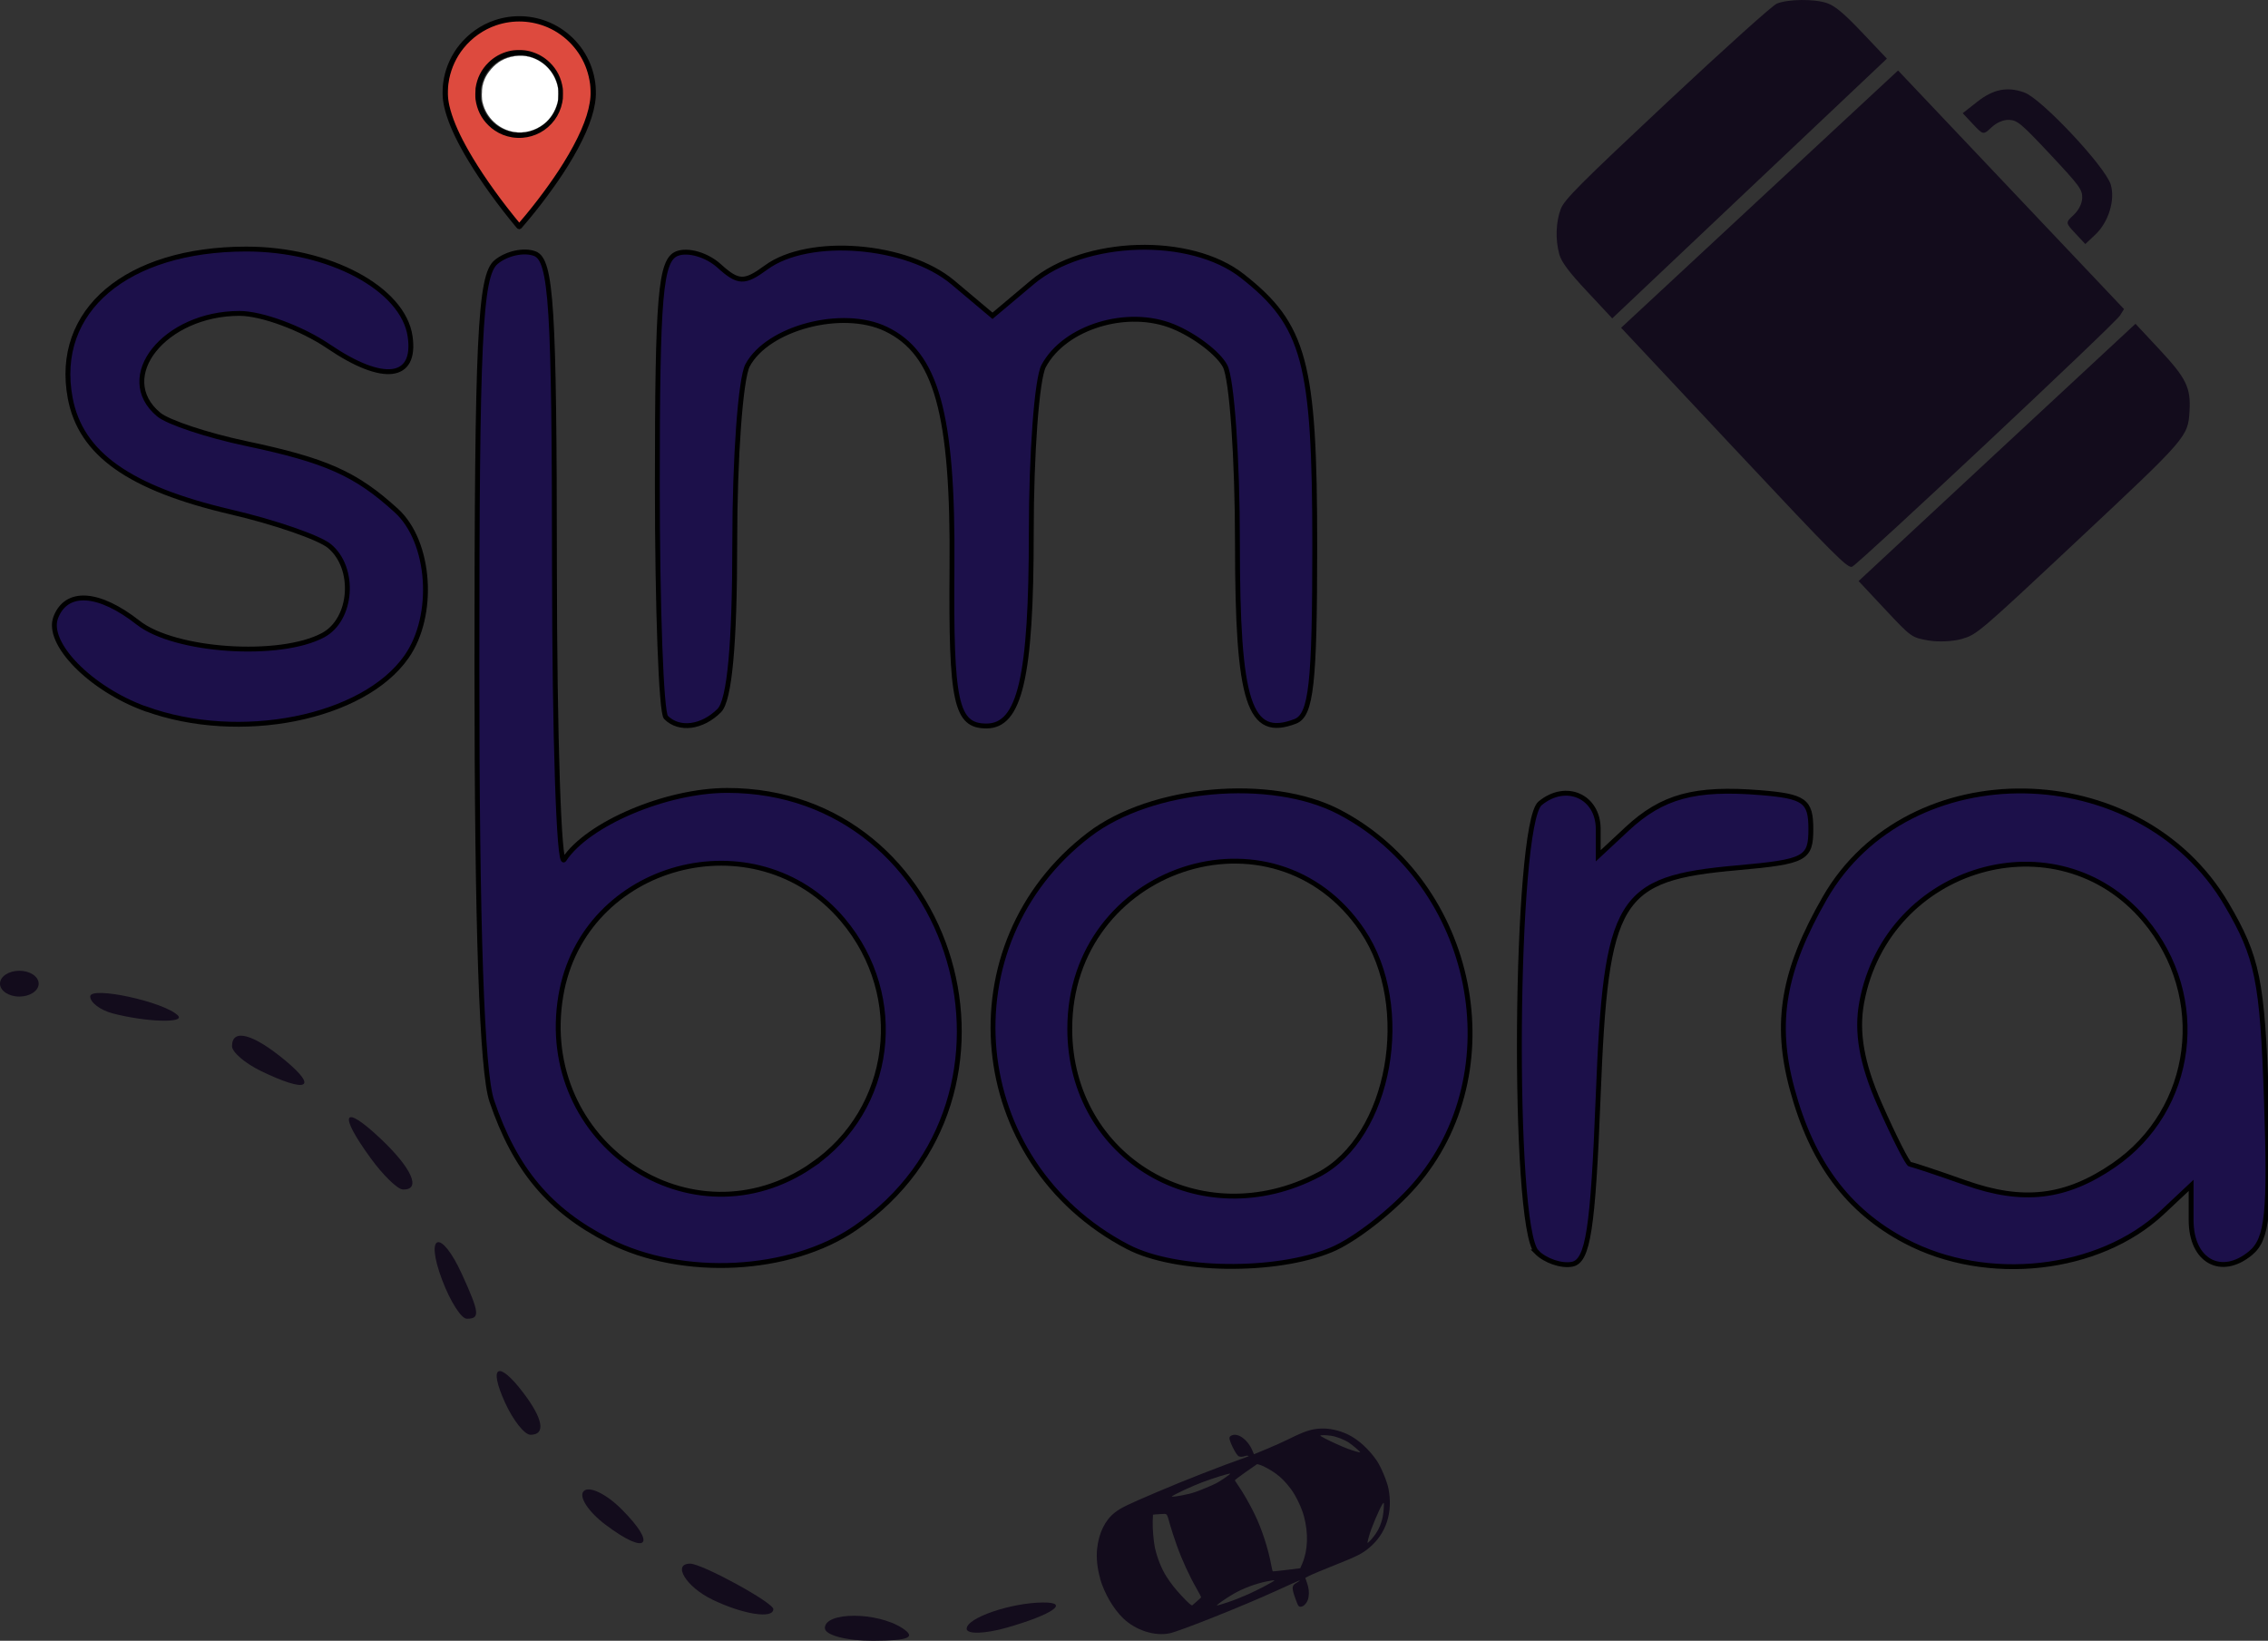 <?xml version="1.0" encoding="UTF-8" standalone="no"?>
<!-- Created with Inkscape (http://www.inkscape.org/) -->

<svg
   width="46.557mm"
   height="33.684mm"
   viewBox="0 0 46.557 33.684"
   version="1.1"
   id="svg1"
   xml:space="preserve"
   inkscape:version="1.3.1 (9b9bdc1480, 2023-11-25, custom)"
   sodipodi:docname="simbora.svg"
   xmlns:inkscape="http://www.inkscape.org/namespaces/inkscape"
   xmlns:sodipodi="http://sodipodi.sourceforge.net/DTD/sodipodi-0.dtd"
   xmlns="http://www.w3.org/2000/svg"
   xmlns:svg="http://www.w3.org/2000/svg"><rect x="0" y="0" width="46.557" height="33.684" fill="#333333" stroke="none"/><sodipodi:namedview
     id="namedview1"
     pagecolor="#505050"
     bordercolor="#eeeeee"
     borderopacity="1"
     inkscape:showpageshadow="0"
     inkscape:pageopacity="0"
     inkscape:pagecheckerboard="0"
     inkscape:deskcolor="#505050"
     inkscape:document-units="mm"
     inkscape:zoom="4.2482356"
     inkscape:cx="62.731925"
     inkscape:cy="57.317913"
     inkscape:window-width="1920"
     inkscape:window-height="1043"
     inkscape:window-x="0"
     inkscape:window-y="0"
     inkscape:window-maximized="1"
     inkscape:current-layer="layer1" /><defs
     id="defs1" /><g
     inkscape:label="Camada 1"
     inkscape:groupmode="layer"
     id="layer1"
     transform="translate(-102.054,-90.783)"><path
       style="fill:#130c1c;stroke-width:0.046;fill-opacity:1"
       d="m 124.638,123.189 c -0.059,-0.204 -0.082,-0.428 -0.063,-0.609 0.035,-0.327 0.164,-0.59 0.365,-0.746 0.129,-0.099 0.239,-0.153 0.855,-0.416 0.544,-0.233 1.375,-0.558 1.814,-0.71 0.082,-0.029 0.089,-0.032 0.063,-0.039 -0.016,-0.004 -0.041,-0.002 -0.056,0.004 -0.056,0.023 -0.122,0.022 -0.147,-0.003 -0.04,-0.04 -0.099,-0.143 -0.144,-0.251 -0.048,-0.115 -0.044,-0.144 0.018,-0.17 0.129,-0.053 0.326,0.092 0.418,0.308 l 0.034,0.081 0.265,-0.11 c 0.146,-0.06 0.346,-0.15 0.444,-0.199 0.333,-0.166 0.477,-0.213 0.675,-0.219 0.17,-0.006 0.364,0.037 0.535,0.117 0.217,0.101 0.446,0.31 0.608,0.551 0.084,0.126 0.206,0.42 0.234,0.563 0.095,0.493 -0.045,0.924 -0.395,1.217 -0.145,0.122 -0.251,0.175 -0.722,0.362 -0.234,0.093 -0.463,0.189 -0.508,0.213 l -0.082,0.043 0.034,0.099 c 0.039,0.112 0.048,0.194 0.032,0.299 -0.017,0.116 -0.118,0.219 -0.187,0.19 -0.024,-0.01 -0.034,-0.03 -0.081,-0.159 -0.078,-0.214 -0.077,-0.269 0.007,-0.318 0.06,-0.035 0.087,-0.056 0.078,-0.06 -0.004,-0.001 -0.219,0.095 -0.479,0.214 -0.658,0.302 -1.981,0.83 -2.19,0.873 -0.308,0.064 -0.699,-0.063 -0.954,-0.31 -0.203,-0.197 -0.384,-0.509 -0.473,-0.814 z m 1.367,-0.031 c 0.083,0.13 0.171,0.242 0.296,0.377 0.143,0.154 0.214,0.217 0.229,0.203 0.006,-0.006 0.048,-0.042 0.093,-0.081 0.045,-0.039 0.084,-0.075 0.087,-0.081 0.003,-0.006 -0.036,-0.082 -0.086,-0.169 -0.155,-0.269 -0.309,-0.605 -0.415,-0.904 -0.051,-0.143 -0.113,-0.332 -0.137,-0.419 -0.071,-0.252 -0.046,-0.225 -0.208,-0.217 -0.077,0.004 -0.141,0.009 -0.142,0.012 -0.001,0.003 -0.004,0.066 -0.006,0.14 -0.004,0.148 0.019,0.413 0.045,0.534 0.046,0.212 0.137,0.439 0.243,0.605 z m 0.441,-1.703 c 0.093,-0.021 0.185,-0.053 0.355,-0.124 0.207,-0.086 0.243,-0.105 0.376,-0.194 0.086,-0.058 0.14,-0.1 0.129,-0.101 -0.036,-0.004 -0.353,0.094 -0.575,0.178 -0.208,0.079 -0.554,0.239 -0.618,0.287 -0.029,0.022 0.126,-9e-5 0.334,-0.047 z m 0.816,2.22 c 0.124,-0.041 0.284,-0.105 0.419,-0.165 0.216,-0.098 0.51,-0.253 0.533,-0.281 0.007,-0.009 -0.058,-7e-4 -0.156,0.019 -0.223,0.045 -0.484,0.142 -0.672,0.25 -0.177,0.102 -0.382,0.247 -0.349,0.245 0.014,-4.3e-4 0.115,-0.031 0.225,-0.068 z m 0.211,-2.394 c 0.103,0.149 0.236,0.382 0.338,0.591 0.146,0.3 0.278,0.707 0.341,1.052 0.011,0.063 0.025,0.116 0.031,0.118 0.006,0.002 0.135,-0.011 0.286,-0.03 l 0.276,-0.034 0.042,-0.097 c 0.115,-0.268 0.128,-0.62 0.034,-0.971 -0.047,-0.176 -0.166,-0.424 -0.27,-0.562 -0.106,-0.14 -0.199,-0.235 -0.315,-0.319 -0.103,-0.074 -0.263,-0.16 -0.33,-0.177 l -0.046,-0.012 -0.231,0.161 c -0.142,0.099 -0.229,0.166 -0.226,0.174 0.003,0.007 0.035,0.056 0.07,0.107 z m 1.783,-0.966 c 0.134,0.07 0.344,0.165 0.468,0.211 0.116,0.043 0.246,0.08 0.251,0.07 0.004,-0.01 -0.156,-0.146 -0.23,-0.196 -0.092,-0.062 -0.255,-0.125 -0.365,-0.142 -0.101,-0.015 -0.229,-0.016 -0.223,-0.001 0.002,0.005 0.047,0.032 0.1,0.059 z m 0.947,2.071 c 0.123,-0.136 0.197,-0.282 0.235,-0.463 0.019,-0.091 0.032,-0.281 0.02,-0.287 -0.022,-0.009 -0.146,0.253 -0.253,0.536 -0.041,0.109 -0.088,0.282 -0.077,0.287 0.004,0.001 0.038,-0.031 0.076,-0.073 z"
       id="path2" /><path
       style="fill:#1c104a;fill-opacity:1;stroke:#000000;stroke-opacity:1;stroke-width:0.1;stroke-dasharray:none"
       d="m 115.724,105.509 c -0.097,-0.097 -0.176,-2.244 -0.176,-4.771 0,-3.889 0.062,-4.618 0.407,-4.75 0.224,-0.086 0.611,0.028 0.86,0.253 0.394,0.356 0.52,0.36 0.967,0.032 0.877,-0.643 2.893,-0.481 3.832,0.308 l 0.814,0.685 0.814,-0.685 c 1.074,-0.904 3.249,-0.971 4.315,-0.132 1.281,1.007 1.486,1.77 1.486,5.528 0,2.845 -0.071,3.488 -0.4,3.615 -0.948,0.364 -1.187,-0.373 -1.187,-3.66 0,-1.738 -0.115,-3.374 -0.254,-3.635 -0.14,-0.262 -0.616,-0.625 -1.058,-0.808 -0.941,-0.39 -2.235,0.003 -2.666,0.808 -0.14,0.262 -0.254,1.801 -0.254,3.421 0,2.963 -0.233,3.969 -0.92,3.969 -0.627,0 -0.731,-0.479 -0.708,-3.266 0.026,-3.145 -0.319,-4.388 -1.357,-4.884 -0.894,-0.428 -2.426,-0.025 -2.839,0.746 -0.144,0.27 -0.263,1.903 -0.263,3.63 0,2.089 -0.106,3.246 -0.318,3.457 -0.351,0.351 -0.823,0.412 -1.094,0.141 z"
       id="path19" /><path
       style="fill:#1c104a;fill-opacity:1;stroke:#000000;stroke-opacity:1;stroke-width:0.1;stroke-dasharray:none"
       d="m 105.037,105.334 c -1.127,-0.41 -2.042,-1.344 -1.838,-1.876 0.219,-0.57 0.883,-0.526 1.693,0.11 0.747,0.587 2.902,0.732 3.794,0.255 0.602,-0.322 0.676,-1.377 0.13,-1.83 -0.21,-0.174 -1.117,-0.488 -2.016,-0.698 -2.092,-0.488 -3.09,-1.195 -3.305,-2.34 -0.336,-1.793 1.157,-3.057 3.613,-3.059 1.703,-0.001 3.223,0.81 3.365,1.795 0.127,0.882 -0.553,0.965 -1.675,0.203 -0.548,-0.372 -1.371,-0.677 -1.827,-0.677 -1.538,0 -2.583,1.309 -1.658,2.077 0.192,0.159 0.996,0.426 1.786,0.593 1.652,0.349 2.258,0.619 3.091,1.378 0.701,0.639 0.806,2.149 0.208,3.002 -0.886,1.265 -3.426,1.77 -5.36,1.065 z"
       id="path18" /><path
       style="fill:#130c1c;fill-opacity:1"
       d="m 102.054,110.977 c 0,-0.146 0.179,-0.265 0.397,-0.265 0.218,0 0.397,0.119 0.397,0.265 0,0.146 -0.179,0.265 -0.397,0.265 -0.218,0 -0.397,-0.119 -0.397,-0.265 z"
       id="path17" /><path
       style="fill:#130c1c;fill-opacity:1"
       d="m 104.369,111.588 c -0.255,-0.067 -0.463,-0.223 -0.463,-0.348 0,-0.22 1.519,0.108 1.8,0.39 0.162,0.162 -0.655,0.136 -1.337,-0.042 z"
       id="path16" /><path
       style="fill:#130c1c;fill-opacity:1"
       d="m 107.412,112.771 c -0.327,-0.158 -0.595,-0.388 -0.595,-0.511 0,-0.372 0.434,-0.254 1.095,0.296 0.681,0.567 0.442,0.67 -0.5,0.215 z"
       id="path15" /><path
       style="fill:#130c1c;fill-opacity:1"
       d="m 109.661,114.557 c -0.669,-0.92 -0.569,-1.126 0.198,-0.405 0.651,0.612 0.852,1.066 0.463,1.05 -0.109,-0.005 -0.407,-0.295 -0.661,-0.645 z"
       id="path14" /><path
       style="fill:#1c104a;fill-opacity:1;stroke:#000000;stroke-opacity:1;stroke-width:0.1;stroke-dasharray:none"
       d="m 141.167,116.262 c -1.184,-0.625 -1.917,-1.611 -2.325,-3.126 -0.367,-1.361 -0.183,-2.43 0.672,-3.919 1.718,-2.988 6.463,-2.912 8.248,0.132 0.637,1.087 0.733,1.557 0.817,4.021 0.079,2.307 0.023,2.849 -0.325,3.138 -0.604,0.501 -1.221,0.161 -1.221,-0.674 v -0.716 l -0.595,0.558 c -1.296,1.214 -3.596,1.47 -5.27,0.586 z m 4.278,-1.557 c 1.665,-1.143 1.957,-3.462 0.634,-5.035 -1.796,-2.135 -5.28,-1.124 -5.807,1.685 -0.116,0.618 -0.002,1.265 0.371,2.109 0.296,0.67 0.575,1.22 0.62,1.222 0.045,0.002 0.557,0.173 1.139,0.379 1.182,0.419 2.06,0.315 3.043,-0.36 z"
       id="path13" /><path
       style="fill:#1c104a;fill-opacity:1;stroke:#000000;stroke-opacity:1;stroke-width:0.1;stroke-dasharray:none"
       d="m 133.6,116.488 c -0.515,-0.515 -0.454,-8.779 0.068,-9.212 0.53,-0.44 1.194,-0.146 1.194,0.528 v 0.548 l 0.59,-0.55 c 0.723,-0.673 1.396,-0.856 2.742,-0.746 0.903,0.074 1.033,0.168 1.033,0.746 0,0.613 -0.111,0.671 -1.517,0.797 -2.45,0.218 -2.688,0.611 -2.849,4.697 -0.107,2.729 -0.208,3.378 -0.535,3.441 -0.221,0.042 -0.549,-0.07 -0.728,-0.249 z"
       id="path12" /><path
       style="fill:#1c104a;fill-opacity:1;stroke:#000000;stroke-opacity:1;stroke-width:0.1;stroke-dasharray:none"
       d="m 125.206,116.381 c -3.319,-1.731 -3.739,-6.219 -0.791,-8.467 1.279,-0.976 3.736,-1.194 5.138,-0.457 2.793,1.469 3.567,5.347 1.531,7.666 -0.463,0.528 -1.228,1.121 -1.698,1.317 -1.146,0.479 -3.203,0.45 -4.179,-0.059 z m 3.916,-1.483 c 1.47,-0.77 1.952,-3.446 0.902,-5.006 -1.823,-2.709 -6.01,-1.308 -6.01,2.011 0,2.673 2.7,4.256 5.107,2.995 z"
       id="path11" /><path
       style="fill:#1c104a;fill-opacity:1;stroke:#000000;stroke-opacity:1;stroke-width:0.1;stroke-dasharray:none"
       d="m 114.553,116.254 c -1.222,-0.621 -1.927,-1.463 -2.404,-2.87 -0.204,-0.601 -0.305,-3.554 -0.305,-8.897 0,-6.756 0.061,-8.049 0.394,-8.324 0.216,-0.18 0.574,-0.257 0.794,-0.173 0.342,0.131 0.401,1.076 0.404,6.446 0.002,3.461 0.091,6.158 0.198,5.995 0.481,-0.736 2.093,-1.42 3.346,-1.421 4.713,-0.004 6.557,6.294 2.63,8.984 -1.335,0.915 -3.546,1.029 -5.057,0.261 z m 4.17,-1.55 c 1.665,-1.143 1.957,-3.462 0.634,-5.035 -1.791,-2.129 -5.329,-1.179 -5.79,1.555 -0.51,3.02 2.685,5.176 5.157,3.48 z"
       id="path10" /><path
       style="fill:#130c1c;fill-opacity:1"
       d="m 111.131,117.062 c -0.364,-0.964 -0.025,-1.065 0.406,-0.12 0.362,0.795 0.375,0.914 0.1,0.914 -0.114,0 -0.341,-0.357 -0.506,-0.794 z"
       id="path9" /><path
       style="fill:#130c1c;fill-opacity:1"
       d="m 112.421,119.576 c -0.348,-0.764 -0.136,-0.875 0.377,-0.198 0.407,0.537 0.462,0.86 0.146,0.86 -0.122,0 -0.358,-0.298 -0.523,-0.661 z"
       id="path8" /><path
       style="fill:#130c1c;fill-opacity:1"
       d="m 114.489,122.089 c -0.359,-0.271 -0.563,-0.584 -0.452,-0.695 0.111,-0.111 0.46,0.056 0.775,0.371 0.742,0.742 0.522,0.961 -0.323,0.323 z"
       id="path7" /><path
       style="fill:#130c1c;fill-opacity:1"
       d="m 116.672,123.619 c -0.532,-0.257 -0.825,-0.735 -0.45,-0.735 0.245,0 1.707,0.799 1.707,0.933 0,0.207 -0.622,0.109 -1.257,-0.197 z"
       id="path6" /><path
       style="fill:#130c1c;fill-opacity:1"
       d="m 121.898,124.219 c 0,-0.222 0.902,-0.532 1.565,-0.538 0.561,-0.005 0.201,0.246 -0.736,0.515 -0.456,0.131 -0.83,0.141 -0.83,0.023 z"
       id="path5" /><path
       style="fill:#130c1c;fill-opacity:1"
       d="m 118.987,124.206 c 0,-0.337 1.066,-0.337 1.587,0 0.295,0.191 0.143,0.258 -0.595,0.261 -0.546,0.002 -0.992,-0.115 -0.992,-0.261 z"
       id="path1" /><path
       style="fill:#dd4a3e;stroke-width:0.109;fill-opacity:1;stroke:#000000;stroke-opacity:1;stroke-dasharray:none"
       d="m 112.696,95.418 c -0.371,-0.445 -0.729,-0.942 -0.982,-1.363 -0.206,-0.342 -0.35,-0.639 -0.434,-0.896 -0.024,-0.072 -0.036,-0.118 -0.055,-0.197 -0.007,-0.03 -0.014,-0.067 -0.022,-0.124 -10e-4,-0.008 -0.004,-0.034 -0.006,-0.058 -0.006,-0.069 -0.003,-0.204 0.007,-0.278 0.005,-0.034 0.013,-0.086 0.018,-0.111 0.049,-0.239 0.151,-0.459 0.303,-0.649 0.182,-0.227 0.426,-0.399 0.7,-0.492 0.36,-0.122 0.756,-0.104 1.102,0.049 0.383,0.169 0.686,0.498 0.821,0.891 0.035,0.103 0.057,0.195 0.073,0.311 0.01,0.073 0.014,0.212 0.007,0.284 -0.004,0.048 -0.006,0.06 -0.015,0.118 -0.054,0.338 -0.24,0.762 -0.549,1.26 -0.235,0.378 -0.573,0.834 -0.89,1.202 -0.027,0.031 -0.051,0.06 -0.054,0.064 -0.003,0.004 -0.006,0.007 -0.007,0.007 -9.1e-4,0 -0.008,-0.008 -0.016,-0.017 z m 0.084,-1.861 c 0.117,-0.009 0.235,-0.045 0.337,-0.1 0.107,-0.058 0.202,-0.141 0.277,-0.242 0.072,-0.096 0.125,-0.218 0.149,-0.34 0.012,-0.059 0.013,-0.076 0.013,-0.163 0,-0.066 -9.1e-4,-0.089 -0.004,-0.111 -0.029,-0.197 -0.112,-0.362 -0.251,-0.497 -0.107,-0.104 -0.236,-0.176 -0.382,-0.215 -0.067,-0.017 -0.125,-0.024 -0.208,-0.024 -0.083,0 -0.141,0.007 -0.208,0.024 -0.147,0.038 -0.276,0.111 -0.382,0.215 -0.139,0.135 -0.222,0.3 -0.251,0.497 -0.005,0.035 -0.006,0.179 -0.001,0.213 0.029,0.203 0.11,0.367 0.249,0.503 0.043,0.042 0.076,0.069 0.124,0.101 0.103,0.069 0.207,0.109 0.332,0.131 0.056,0.01 0.143,0.013 0.205,0.008 z"
       id="path3" /><path
       style="fill:#130c1c;stroke-width:0;fill-opacity:1;stroke:none;stroke-opacity:1;stroke-dasharray:none"
       d="m 134.064,96.007 c -0.085,-0.302 -0.072,-0.674 0.031,-0.938 0.075,-0.191 0.393,-0.51 2.179,-2.184 1.177,-1.103 2.162,-1.989 2.253,-2.027 0.23,-0.095 0.772,-0.101 1.032,-0.011 0.164,0.057 0.35,0.212 0.725,0.608 l 0.504,0.532 -2.819,2.666 -2.819,2.666 -0.512,-0.548 c -0.375,-0.4 -0.529,-0.606 -0.574,-0.764 z m 4.11,-1.136 2.843,-2.641 2.319,2.449 2.319,2.449 -0.082,0.132 c -0.108,0.173 -5.363,5.101 -5.499,5.157 -0.093,0.038 -0.351,-0.22 -2.423,-2.431 l -2.319,-2.474 z m 4.874,5.2 2.843,-2.641 0.5,0.536 c 0.543,0.583 0.638,0.778 0.609,1.257 -0.032,0.527 -0.044,0.541 -2.285,2.641 -2.054,1.925 -2.077,1.944 -2.392,2.037 -0.175,0.051 -0.479,0.065 -0.674,0.032 -0.355,-0.062 -0.356,-0.062 -0.899,-0.641 l -0.543,-0.58 z m -0.414,-7.192 c 0.335,-0.266 0.623,-0.324 0.976,-0.197 0.354,0.128 1.664,1.525 1.773,1.891 0.094,0.318 -0.045,0.77 -0.316,1.026 l -0.206,0.194 -0.205,-0.219 c -0.204,-0.218 -0.204,-0.22 -0.035,-0.378 0.105,-0.099 0.172,-0.231 0.176,-0.348 0.006,-0.171 -0.055,-0.253 -0.654,-0.893 -0.6,-0.64 -0.678,-0.705 -0.849,-0.711 -0.116,-0.004 -0.253,0.055 -0.358,0.153 -0.17,0.159 -0.17,0.159 -0.381,-0.065 l -0.211,-0.225 z"
       id="path4"
       sodipodi:nodetypes="sssssscccsssccccscsccccssscsscccssccssssssscc" /><path
       style="fill:#ffffff;fill-opacity:1;stroke:#000000;stroke-width:0.011;stroke-linecap:round;stroke-linejoin:bevel;stroke-dasharray:none;stroke-opacity:1"
       d="m 39.776,10.225 c -1.153,-0.209 -2.082,-1.07 -2.382,-2.208 -0.067,-0.253 -0.077,-0.353 -0.077,-0.72 1.34e-4,-0.482 0.055,-0.777 0.219,-1.17 0.219,-0.525 0.731,-1.108 1.239,-1.408 0.659,-0.39 1.552,-0.513 2.273,-0.315 1.035,0.285 1.848,1.106 2.123,2.144 0.068,0.256 0.077,0.348 0.077,0.748 -5.55e-4,0.37 -0.012,0.5 -0.063,0.689 -0.179,0.666 -0.536,1.223 -1.045,1.625 -0.673,0.533 -1.554,0.762 -2.362,0.615 z"
       id="path20"
       transform="matrix(0.265,0,0,0.265,102.054,90.783)" /></g></svg>
